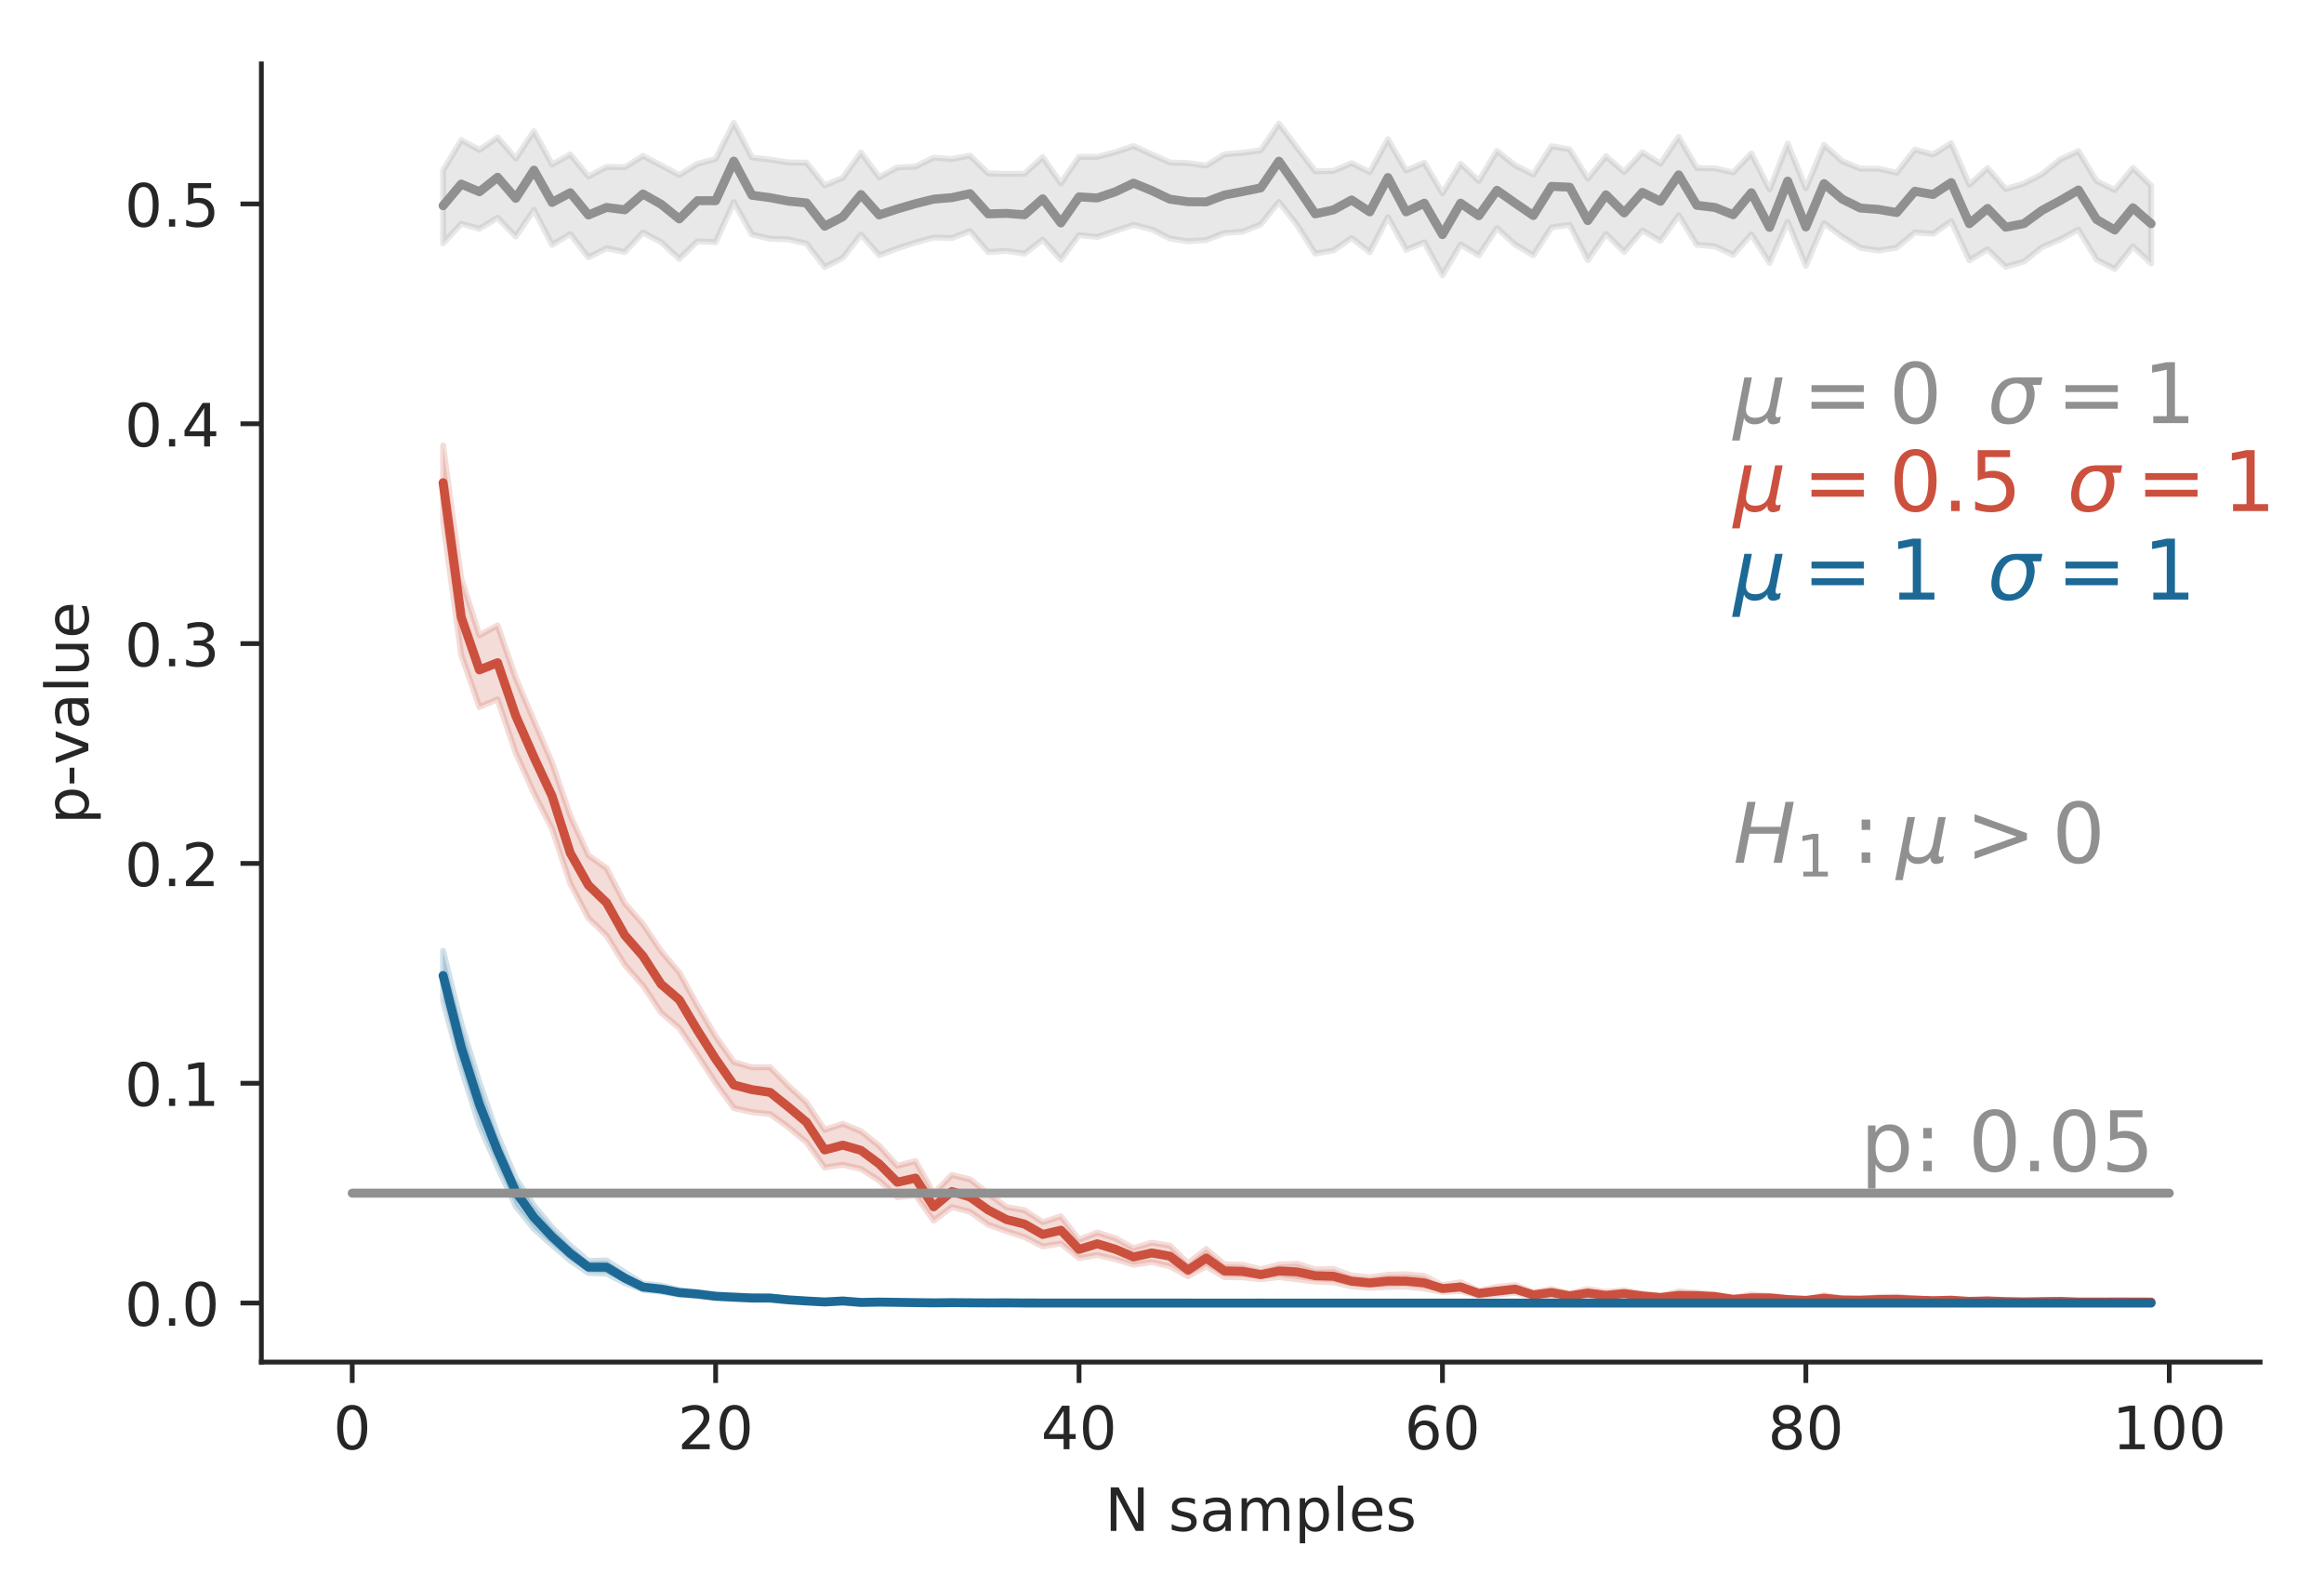 <?xml version="1.0" encoding="utf-8" standalone="no"?>
<!DOCTYPE svg PUBLIC "-//W3C//DTD SVG 1.1//EN"
  "http://www.w3.org/Graphics/SVG/1.1/DTD/svg11.dtd">
<!-- Created with matplotlib (https://matplotlib.org/) -->
<svg height="265.696pt" version="1.1" viewBox="0 0 389.281 265.696" width="389.281pt" xmlns="http://www.w3.org/2000/svg" xmlns:xlink="http://www.w3.org/1999/xlink">
 <defs>
  <style type="text/css">
*{stroke-linecap:butt;stroke-linejoin:round;}
  </style>
 </defs>
 <g id="figure_1">
  <g id="patch_1">
   <path d="M 0 265.696 
L 389.281 265.696 
L 389.281 0 
L 0 0 
z
" style="fill:none;"/>
  </g>
  <g id="axes_1">
   <g id="patch_2">
    <path d="M 43.781 228.14 
L 378.581 228.14 
L 378.581 10.7 
L 43.781 10.7 
z
" style="fill:none;"/>
   </g>
   <g id="matplotlib.axis_1">
    <g id="xtick_1">
     <g id="line2d_1">
      <defs>
       <path d="M 0 0 
L 0 3.5 
" id="m1ec243bec8" style="stroke:#262626;stroke-width:0.8;"/>
      </defs>
      <g>
       <use style="fill:#262626;stroke:#262626;stroke-width:0.8;" x="58.999" xlink:href="#m1ec243bec8" y="228.14"/>
      </g>
     </g>
     <g id="text_1">
      <!-- 0 -->
      <defs>
       <path d="M 31.781 66.406 
Q 24.172 66.406 20.328 58.906 
Q 16.5 51.422 16.5 36.375 
Q 16.5 21.391 20.328 13.891 
Q 24.172 6.391 31.781 6.391 
Q 39.453 6.391 43.281 13.891 
Q 47.125 21.391 47.125 36.375 
Q 47.125 51.422 43.281 58.906 
Q 39.453 66.406 31.781 66.406 
z
M 31.781 74.219 
Q 44.047 74.219 50.516 64.516 
Q 56.984 54.828 56.984 36.375 
Q 56.984 17.969 50.516 8.266 
Q 44.047 -1.422 31.781 -1.422 
Q 19.531 -1.422 13.062 8.266 
Q 6.594 17.969 6.594 36.375 
Q 6.594 54.828 13.062 64.516 
Q 19.531 74.219 31.781 74.219 
z
" id="DejaVuSans-48"/>
      </defs>
      <g style="fill:#262626;" transform="translate(55.818 242.738)scale(0.1 -0.1)">
       <use xlink:href="#DejaVuSans-48"/>
      </g>
     </g>
    </g>
    <g id="xtick_2">
     <g id="line2d_2">
      <g>
       <use style="fill:#262626;stroke:#262626;stroke-width:0.8;" x="119.872" xlink:href="#m1ec243bec8" y="228.14"/>
      </g>
     </g>
     <g id="text_2">
      <!-- 20 -->
      <defs>
       <path d="M 19.188 8.297 
L 53.609 8.297 
L 53.609 0 
L 7.328 0 
L 7.328 8.297 
Q 12.938 14.109 22.625 23.891 
Q 32.328 33.688 34.812 36.531 
Q 39.547 41.844 41.422 45.531 
Q 43.312 49.219 43.312 52.781 
Q 43.312 58.594 39.234 62.25 
Q 35.156 65.922 28.609 65.922 
Q 23.969 65.922 18.812 64.312 
Q 13.672 62.703 7.812 59.422 
L 7.812 69.391 
Q 13.766 71.781 18.938 73 
Q 24.125 74.219 28.422 74.219 
Q 39.75 74.219 46.484 68.547 
Q 53.219 62.891 53.219 53.422 
Q 53.219 48.922 51.531 44.891 
Q 49.859 40.875 45.406 35.406 
Q 44.188 33.984 37.641 27.219 
Q 31.109 20.453 19.188 8.297 
z
" id="DejaVuSans-50"/>
      </defs>
      <g style="fill:#262626;" transform="translate(113.51 242.738)scale(0.1 -0.1)">
       <use xlink:href="#DejaVuSans-50"/>
       <use x="63.623" xlink:href="#DejaVuSans-48"/>
      </g>
     </g>
    </g>
    <g id="xtick_3">
     <g id="line2d_3">
      <g>
       <use style="fill:#262626;stroke:#262626;stroke-width:0.8;" x="180.745" xlink:href="#m1ec243bec8" y="228.14"/>
      </g>
     </g>
     <g id="text_3">
      <!-- 40 -->
      <defs>
       <path d="M 37.797 64.312 
L 12.891 25.391 
L 37.797 25.391 
z
M 35.203 72.906 
L 47.609 72.906 
L 47.609 25.391 
L 58.016 25.391 
L 58.016 17.188 
L 47.609 17.188 
L 47.609 0 
L 37.797 0 
L 37.797 17.188 
L 4.891 17.188 
L 4.891 26.703 
z
" id="DejaVuSans-52"/>
      </defs>
      <g style="fill:#262626;" transform="translate(174.382 242.738)scale(0.1 -0.1)">
       <use xlink:href="#DejaVuSans-52"/>
       <use x="63.623" xlink:href="#DejaVuSans-48"/>
      </g>
     </g>
    </g>
    <g id="xtick_4">
     <g id="line2d_4">
      <g>
       <use style="fill:#262626;stroke:#262626;stroke-width:0.8;" x="241.618" xlink:href="#m1ec243bec8" y="228.14"/>
      </g>
     </g>
     <g id="text_4">
      <!-- 60 -->
      <defs>
       <path d="M 33.016 40.375 
Q 26.375 40.375 22.484 35.828 
Q 18.609 31.297 18.609 23.391 
Q 18.609 15.531 22.484 10.953 
Q 26.375 6.391 33.016 6.391 
Q 39.656 6.391 43.531 10.953 
Q 47.406 15.531 47.406 23.391 
Q 47.406 31.297 43.531 35.828 
Q 39.656 40.375 33.016 40.375 
z
M 52.594 71.297 
L 52.594 62.312 
Q 48.875 64.062 45.094 64.984 
Q 41.312 65.922 37.594 65.922 
Q 27.828 65.922 22.672 59.328 
Q 17.531 52.734 16.797 39.406 
Q 19.672 43.656 24.016 45.922 
Q 28.375 48.188 33.594 48.188 
Q 44.578 48.188 50.953 41.516 
Q 57.328 34.859 57.328 23.391 
Q 57.328 12.156 50.688 5.359 
Q 44.047 -1.422 33.016 -1.422 
Q 20.359 -1.422 13.672 8.266 
Q 6.984 17.969 6.984 36.375 
Q 6.984 53.656 15.188 63.938 
Q 23.391 74.219 37.203 74.219 
Q 40.922 74.219 44.703 73.484 
Q 48.484 72.75 52.594 71.297 
z
" id="DejaVuSans-54"/>
      </defs>
      <g style="fill:#262626;" transform="translate(235.255 242.738)scale(0.1 -0.1)">
       <use xlink:href="#DejaVuSans-54"/>
       <use x="63.623" xlink:href="#DejaVuSans-48"/>
      </g>
     </g>
    </g>
    <g id="xtick_5">
     <g id="line2d_5">
      <g>
       <use style="fill:#262626;stroke:#262626;stroke-width:0.8;" x="302.49" xlink:href="#m1ec243bec8" y="228.14"/>
      </g>
     </g>
     <g id="text_5">
      <!-- 80 -->
      <defs>
       <path d="M 31.781 34.625 
Q 24.75 34.625 20.719 30.859 
Q 16.703 27.094 16.703 20.516 
Q 16.703 13.922 20.719 10.156 
Q 24.75 6.391 31.781 6.391 
Q 38.812 6.391 42.859 10.172 
Q 46.922 13.969 46.922 20.516 
Q 46.922 27.094 42.891 30.859 
Q 38.875 34.625 31.781 34.625 
z
M 21.922 38.812 
Q 15.578 40.375 12.031 44.719 
Q 8.5 49.078 8.5 55.328 
Q 8.5 64.062 14.719 69.141 
Q 20.953 74.219 31.781 74.219 
Q 42.672 74.219 48.875 69.141 
Q 55.078 64.062 55.078 55.328 
Q 55.078 49.078 51.531 44.719 
Q 48 40.375 41.703 38.812 
Q 48.828 37.156 52.797 32.312 
Q 56.781 27.484 56.781 20.516 
Q 56.781 9.906 50.312 4.234 
Q 43.844 -1.422 31.781 -1.422 
Q 19.734 -1.422 13.25 4.234 
Q 6.781 9.906 6.781 20.516 
Q 6.781 27.484 10.781 32.312 
Q 14.797 37.156 21.922 38.812 
z
M 18.312 54.391 
Q 18.312 48.734 21.844 45.562 
Q 25.391 42.391 31.781 42.391 
Q 38.141 42.391 41.719 45.562 
Q 45.312 48.734 45.312 54.391 
Q 45.312 60.062 41.719 63.234 
Q 38.141 66.406 31.781 66.406 
Q 25.391 66.406 21.844 63.234 
Q 18.312 60.062 18.312 54.391 
z
" id="DejaVuSans-56"/>
      </defs>
      <g style="fill:#262626;" transform="translate(296.128 242.738)scale(0.1 -0.1)">
       <use xlink:href="#DejaVuSans-56"/>
       <use x="63.623" xlink:href="#DejaVuSans-48"/>
      </g>
     </g>
    </g>
    <g id="xtick_6">
     <g id="line2d_6">
      <g>
       <use style="fill:#262626;stroke:#262626;stroke-width:0.8;" x="363.363" xlink:href="#m1ec243bec8" y="228.14"/>
      </g>
     </g>
     <g id="text_6">
      <!-- 100 -->
      <defs>
       <path d="M 12.406 8.297 
L 28.516 8.297 
L 28.516 63.922 
L 10.984 60.406 
L 10.984 69.391 
L 28.422 72.906 
L 38.281 72.906 
L 38.281 8.297 
L 54.391 8.297 
L 54.391 0 
L 12.406 0 
z
" id="DejaVuSans-49"/>
      </defs>
      <g style="fill:#262626;" transform="translate(353.819 242.738)scale(0.1 -0.1)">
       <use xlink:href="#DejaVuSans-49"/>
       <use x="63.623" xlink:href="#DejaVuSans-48"/>
       <use x="127.246" xlink:href="#DejaVuSans-48"/>
      </g>
     </g>
    </g>
    <g id="text_7">
     <!-- N samples -->
     <defs>
      <path d="M 9.812 72.906 
L 23.094 72.906 
L 55.422 11.922 
L 55.422 72.906 
L 64.984 72.906 
L 64.984 0 
L 51.703 0 
L 19.391 60.984 
L 19.391 0 
L 9.812 0 
z
" id="DejaVuSans-78"/>
      <path id="DejaVuSans-32"/>
      <path d="M 44.281 53.078 
L 44.281 44.578 
Q 40.484 46.531 36.375 47.5 
Q 32.281 48.484 27.875 48.484 
Q 21.188 48.484 17.844 46.438 
Q 14.5 44.391 14.5 40.281 
Q 14.5 37.156 16.891 35.375 
Q 19.281 33.594 26.516 31.984 
L 29.594 31.297 
Q 39.156 29.25 43.188 25.516 
Q 47.219 21.781 47.219 15.094 
Q 47.219 7.469 41.188 3.016 
Q 35.156 -1.422 24.609 -1.422 
Q 20.219 -1.422 15.453 -0.562 
Q 10.688 0.297 5.422 2 
L 5.422 11.281 
Q 10.406 8.688 15.234 7.391 
Q 20.062 6.109 24.812 6.109 
Q 31.156 6.109 34.562 8.281 
Q 37.984 10.453 37.984 14.406 
Q 37.984 18.062 35.516 20.016 
Q 33.062 21.969 24.703 23.781 
L 21.578 24.516 
Q 13.234 26.266 9.516 29.906 
Q 5.812 33.547 5.812 39.891 
Q 5.812 47.609 11.281 51.797 
Q 16.75 56 26.812 56 
Q 31.781 56 36.172 55.266 
Q 40.578 54.547 44.281 53.078 
z
" id="DejaVuSans-115"/>
      <path d="M 34.281 27.484 
Q 23.391 27.484 19.188 25 
Q 14.984 22.516 14.984 16.5 
Q 14.984 11.719 18.141 8.906 
Q 21.297 6.109 26.703 6.109 
Q 34.188 6.109 38.703 11.406 
Q 43.219 16.703 43.219 25.484 
L 43.219 27.484 
z
M 52.203 31.203 
L 52.203 0 
L 43.219 0 
L 43.219 8.297 
Q 40.141 3.328 35.547 0.953 
Q 30.953 -1.422 24.312 -1.422 
Q 15.922 -1.422 10.953 3.297 
Q 6 8.016 6 15.922 
Q 6 25.141 12.172 29.828 
Q 18.359 34.516 30.609 34.516 
L 43.219 34.516 
L 43.219 35.406 
Q 43.219 41.609 39.141 45 
Q 35.062 48.391 27.688 48.391 
Q 23 48.391 18.547 47.266 
Q 14.109 46.141 10.016 43.891 
L 10.016 52.203 
Q 14.938 54.109 19.578 55.047 
Q 24.219 56 28.609 56 
Q 40.484 56 46.344 49.844 
Q 52.203 43.703 52.203 31.203 
z
" id="DejaVuSans-97"/>
      <path d="M 52 44.188 
Q 55.375 50.25 60.062 53.125 
Q 64.75 56 71.094 56 
Q 79.641 56 84.281 50.016 
Q 88.922 44.047 88.922 33.016 
L 88.922 0 
L 79.891 0 
L 79.891 32.719 
Q 79.891 40.578 77.094 44.375 
Q 74.312 48.188 68.609 48.188 
Q 61.625 48.188 57.562 43.547 
Q 53.516 38.922 53.516 30.906 
L 53.516 0 
L 44.484 0 
L 44.484 32.719 
Q 44.484 40.625 41.703 44.406 
Q 38.922 48.188 33.109 48.188 
Q 26.219 48.188 22.156 43.531 
Q 18.109 38.875 18.109 30.906 
L 18.109 0 
L 9.078 0 
L 9.078 54.688 
L 18.109 54.688 
L 18.109 46.188 
Q 21.188 51.219 25.484 53.609 
Q 29.781 56 35.688 56 
Q 41.656 56 45.828 52.969 
Q 50 49.953 52 44.188 
z
" id="DejaVuSans-109"/>
      <path d="M 18.109 8.203 
L 18.109 -20.797 
L 9.078 -20.797 
L 9.078 54.688 
L 18.109 54.688 
L 18.109 46.391 
Q 20.953 51.266 25.266 53.625 
Q 29.594 56 35.594 56 
Q 45.562 56 51.781 48.094 
Q 58.016 40.188 58.016 27.297 
Q 58.016 14.406 51.781 6.484 
Q 45.562 -1.422 35.594 -1.422 
Q 29.594 -1.422 25.266 0.953 
Q 20.953 3.328 18.109 8.203 
z
M 48.688 27.297 
Q 48.688 37.203 44.609 42.844 
Q 40.531 48.484 33.406 48.484 
Q 26.266 48.484 22.188 42.844 
Q 18.109 37.203 18.109 27.297 
Q 18.109 17.391 22.188 11.75 
Q 26.266 6.109 33.406 6.109 
Q 40.531 6.109 44.609 11.75 
Q 48.688 17.391 48.688 27.297 
z
" id="DejaVuSans-112"/>
      <path d="M 9.422 75.984 
L 18.406 75.984 
L 18.406 0 
L 9.422 0 
z
" id="DejaVuSans-108"/>
      <path d="M 56.203 29.594 
L 56.203 25.203 
L 14.891 25.203 
Q 15.484 15.922 20.484 11.062 
Q 25.484 6.203 34.422 6.203 
Q 39.594 6.203 44.453 7.469 
Q 49.312 8.734 54.109 11.281 
L 54.109 2.781 
Q 49.266 0.734 44.188 -0.344 
Q 39.109 -1.422 33.891 -1.422 
Q 20.797 -1.422 13.156 6.188 
Q 5.516 13.812 5.516 26.812 
Q 5.516 40.234 12.766 48.109 
Q 20.016 56 32.328 56 
Q 43.359 56 49.781 48.891 
Q 56.203 41.797 56.203 29.594 
z
M 47.219 32.234 
Q 47.125 39.594 43.094 43.984 
Q 39.062 48.391 32.422 48.391 
Q 24.906 48.391 20.391 44.141 
Q 15.875 39.891 15.188 32.172 
z
" id="DejaVuSans-101"/>
     </defs>
     <g style="fill:#262626;" transform="translate(185.068 256.417)scale(0.1 -0.1)">
      <use xlink:href="#DejaVuSans-78"/>
      <use x="74.805" xlink:href="#DejaVuSans-32"/>
      <use x="106.592" xlink:href="#DejaVuSans-115"/>
      <use x="158.691" xlink:href="#DejaVuSans-97"/>
      <use x="219.971" xlink:href="#DejaVuSans-109"/>
      <use x="317.383" xlink:href="#DejaVuSans-112"/>
      <use x="380.859" xlink:href="#DejaVuSans-108"/>
      <use x="408.643" xlink:href="#DejaVuSans-101"/>
      <use x="470.166" xlink:href="#DejaVuSans-115"/>
     </g>
    </g>
   </g>
   <g id="matplotlib.axis_2">
    <g id="ytick_1">
     <g id="line2d_7">
      <defs>
       <path d="M 0 0 
L -3.5 0 
" id="m5368b2e45a" style="stroke:#262626;stroke-width:0.8;"/>
      </defs>
      <g>
       <use style="fill:#262626;stroke:#262626;stroke-width:0.8;" x="43.781" xlink:href="#m5368b2e45a" y="218.256"/>
      </g>
     </g>
     <g id="text_8">
      <!-- 0.0 -->
      <defs>
       <path d="M 10.688 12.406 
L 21 12.406 
L 21 0 
L 10.688 0 
z
" id="DejaVuSans-46"/>
      </defs>
      <g style="fill:#262626;" transform="translate(20.878 222.056)scale(0.1 -0.1)">
       <use xlink:href="#DejaVuSans-48"/>
       <use x="63.623" xlink:href="#DejaVuSans-46"/>
       <use x="95.41" xlink:href="#DejaVuSans-48"/>
      </g>
     </g>
    </g>
    <g id="ytick_2">
     <g id="line2d_8">
      <g>
       <use style="fill:#262626;stroke:#262626;stroke-width:0.8;" x="43.781" xlink:href="#m5368b2e45a" y="181.437"/>
      </g>
     </g>
     <g id="text_9">
      <!-- 0.1 -->
      <g style="fill:#262626;" transform="translate(20.878 185.237)scale(0.1 -0.1)">
       <use xlink:href="#DejaVuSans-48"/>
       <use x="63.623" xlink:href="#DejaVuSans-46"/>
       <use x="95.41" xlink:href="#DejaVuSans-49"/>
      </g>
     </g>
    </g>
    <g id="ytick_3">
     <g id="line2d_9">
      <g>
       <use style="fill:#262626;stroke:#262626;stroke-width:0.8;" x="43.781" xlink:href="#m5368b2e45a" y="144.618"/>
      </g>
     </g>
     <g id="text_10">
      <!-- 0.2 -->
      <g style="fill:#262626;" transform="translate(20.878 148.418)scale(0.1 -0.1)">
       <use xlink:href="#DejaVuSans-48"/>
       <use x="63.623" xlink:href="#DejaVuSans-46"/>
       <use x="95.41" xlink:href="#DejaVuSans-50"/>
      </g>
     </g>
    </g>
    <g id="ytick_4">
     <g id="line2d_10">
      <g>
       <use style="fill:#262626;stroke:#262626;stroke-width:0.8;" x="43.781" xlink:href="#m5368b2e45a" y="107.8"/>
      </g>
     </g>
     <g id="text_11">
      <!-- 0.3 -->
      <defs>
       <path d="M 40.578 39.312 
Q 47.656 37.797 51.625 33 
Q 55.609 28.219 55.609 21.188 
Q 55.609 10.406 48.188 4.484 
Q 40.766 -1.422 27.094 -1.422 
Q 22.516 -1.422 17.656 -0.516 
Q 12.797 0.391 7.625 2.203 
L 7.625 11.719 
Q 11.719 9.328 16.594 8.109 
Q 21.484 6.891 26.812 6.891 
Q 36.078 6.891 40.938 10.547 
Q 45.797 14.203 45.797 21.188 
Q 45.797 27.641 41.281 31.266 
Q 36.766 34.906 28.719 34.906 
L 20.219 34.906 
L 20.219 43.016 
L 29.109 43.016 
Q 36.375 43.016 40.234 45.922 
Q 44.094 48.828 44.094 54.297 
Q 44.094 59.906 40.109 62.906 
Q 36.141 65.922 28.719 65.922 
Q 24.656 65.922 20.016 65.031 
Q 15.375 64.156 9.812 62.312 
L 9.812 71.094 
Q 15.438 72.656 20.344 73.438 
Q 25.25 74.219 29.594 74.219 
Q 40.828 74.219 47.359 69.109 
Q 53.906 64.016 53.906 55.328 
Q 53.906 49.266 50.438 45.094 
Q 46.969 40.922 40.578 39.312 
z
" id="DejaVuSans-51"/>
      </defs>
      <g style="fill:#262626;" transform="translate(20.878 111.599)scale(0.1 -0.1)">
       <use xlink:href="#DejaVuSans-48"/>
       <use x="63.623" xlink:href="#DejaVuSans-46"/>
       <use x="95.41" xlink:href="#DejaVuSans-51"/>
      </g>
     </g>
    </g>
    <g id="ytick_5">
     <g id="line2d_11">
      <g>
       <use style="fill:#262626;stroke:#262626;stroke-width:0.8;" x="43.781" xlink:href="#m5368b2e45a" y="70.981"/>
      </g>
     </g>
     <g id="text_12">
      <!-- 0.4 -->
      <g style="fill:#262626;" transform="translate(20.878 74.78)scale(0.1 -0.1)">
       <use xlink:href="#DejaVuSans-48"/>
       <use x="63.623" xlink:href="#DejaVuSans-46"/>
       <use x="95.41" xlink:href="#DejaVuSans-52"/>
      </g>
     </g>
    </g>
    <g id="ytick_6">
     <g id="line2d_12">
      <g>
       <use style="fill:#262626;stroke:#262626;stroke-width:0.8;" x="43.781" xlink:href="#m5368b2e45a" y="34.162"/>
      </g>
     </g>
     <g id="text_13">
      <!-- 0.5 -->
      <defs>
       <path d="M 10.797 72.906 
L 49.516 72.906 
L 49.516 64.594 
L 19.828 64.594 
L 19.828 46.734 
Q 21.969 47.469 24.109 47.828 
Q 26.266 48.188 28.422 48.188 
Q 40.625 48.188 47.75 41.5 
Q 54.891 34.812 54.891 23.391 
Q 54.891 11.625 47.562 5.094 
Q 40.234 -1.422 26.906 -1.422 
Q 22.312 -1.422 17.547 -0.641 
Q 12.797 0.141 7.719 1.703 
L 7.719 11.625 
Q 12.109 9.234 16.797 8.062 
Q 21.484 6.891 26.703 6.891 
Q 35.156 6.891 40.078 11.328 
Q 45.016 15.766 45.016 23.391 
Q 45.016 31 40.078 35.438 
Q 35.156 39.891 26.703 39.891 
Q 22.75 39.891 18.812 39.016 
Q 14.891 38.141 10.797 36.281 
z
" id="DejaVuSans-53"/>
      </defs>
      <g style="fill:#262626;" transform="translate(20.878 37.961)scale(0.1 -0.1)">
       <use xlink:href="#DejaVuSans-48"/>
       <use x="63.623" xlink:href="#DejaVuSans-46"/>
       <use x="95.41" xlink:href="#DejaVuSans-53"/>
      </g>
     </g>
    </g>
    <g id="text_14">
     <!-- p-value -->
     <defs>
      <path d="M 4.891 31.391 
L 31.203 31.391 
L 31.203 23.391 
L 4.891 23.391 
z
" id="DejaVuSans-45"/>
      <path d="M 2.984 54.688 
L 12.5 54.688 
L 29.594 8.797 
L 46.688 54.688 
L 56.203 54.688 
L 35.688 0 
L 23.484 0 
z
" id="DejaVuSans-118"/>
      <path d="M 8.5 21.578 
L 8.5 54.688 
L 17.484 54.688 
L 17.484 21.922 
Q 17.484 14.156 20.5 10.266 
Q 23.531 6.391 29.594 6.391 
Q 36.859 6.391 41.078 11.031 
Q 45.312 15.672 45.312 23.688 
L 45.312 54.688 
L 54.297 54.688 
L 54.297 0 
L 45.312 0 
L 45.312 8.406 
Q 42.047 3.422 37.719 1 
Q 33.406 -1.422 27.688 -1.422 
Q 18.266 -1.422 13.375 4.438 
Q 8.5 10.297 8.5 21.578 
z
M 31.109 56 
z
" id="DejaVuSans-117"/>
     </defs>
     <g style="fill:#262626;" transform="translate(14.798 138.054)rotate(-90)scale(0.1 -0.1)">
      <use xlink:href="#DejaVuSans-112"/>
      <use x="63.477" xlink:href="#DejaVuSans-45"/>
      <use x="99.529" xlink:href="#DejaVuSans-118"/>
      <use x="158.709" xlink:href="#DejaVuSans-97"/>
      <use x="219.988" xlink:href="#DejaVuSans-108"/>
      <use x="247.771" xlink:href="#DejaVuSans-117"/>
      <use x="311.15" xlink:href="#DejaVuSans-101"/>
     </g>
    </g>
   </g>
   <g id="PolyCollection_1">
    <defs>
     <path d="M 74.218 -237.131 
L 74.218 -224.939 
L 77.261 -228.224 
L 80.305 -227.376 
L 83.349 -229.229 
L 86.392 -226.081 
L 89.436 -230.551 
L 92.479 -224.698 
L 95.523 -226.493 
L 98.567 -222.581 
L 101.61 -224.12 
L 104.654 -223.478 
L 107.698 -226.757 
L 110.741 -225.14 
L 113.785 -222.34 
L 116.829 -225.278 
L 119.872 -225.119 
L 122.916 -231.851 
L 125.959 -226.407 
L 129.003 -225.709 
L 132.047 -225.614 
L 135.09 -224.894 
L 138.134 -220.966 
L 141.178 -222.503 
L 144.221 -226.432 
L 147.265 -222.939 
L 150.309 -224.087 
L 153.352 -225.076 
L 156.396 -225.911 
L 159.439 -225.829 
L 162.483 -227.008 
L 165.527 -223.462 
L 168.57 -223.686 
L 171.614 -223.22 
L 174.658 -225.572 
L 177.701 -222.189 
L 180.745 -226.319 
L 183.789 -226.002 
L 186.832 -227.018 
L 189.876 -228.047 
L 192.919 -227.275 
L 195.963 -225.753 
L 199.007 -225.287 
L 202.05 -225.499 
L 205.094 -226.666 
L 208.138 -226.888 
L 211.181 -228.109 
L 214.225 -231.874 
L 217.269 -228.012 
L 220.312 -223.225 
L 223.356 -223.75 
L 226.399 -225.847 
L 229.443 -223.456 
L 232.487 -229.326 
L 235.53 -223.864 
L 238.574 -225.116 
L 241.618 -219.577 
L 244.661 -224.748 
L 247.705 -222.931 
L 250.749 -227.49 
L 253.792 -224.733 
L 256.836 -222.922 
L 259.879 -227.6 
L 262.923 -228.035 
L 265.967 -222.135 
L 269.01 -226.506 
L 272.054 -223.524 
L 275.098 -227.105 
L 278.141 -225.346 
L 281.185 -229.638 
L 284.229 -224.692 
L 287.272 -224.437 
L 290.316 -223.005 
L 293.359 -226.445 
L 296.403 -221.66 
L 299.447 -228.576 
L 302.49 -221.182 
L 305.534 -228.334 
L 308.578 -226.067 
L 311.621 -224.189 
L 314.665 -223.734 
L 317.709 -224.225 
L 320.752 -226.768 
L 323.796 -226.541 
L 326.839 -228.656 
L 329.883 -222.088 
L 332.927 -223.945 
L 335.97 -221.008 
L 339.014 -221.873 
L 342.058 -224.304 
L 345.101 -225.594 
L 348.145 -227.244 
L 351.189 -222.214 
L 354.232 -220.638 
L 357.276 -224.43 
L 360.319 -221.578 
L 360.319 -234.611 
L 360.319 -234.611 
L 357.276 -237.569 
L 354.232 -233.861 
L 351.189 -235.386 
L 348.145 -240.392 
L 345.101 -238.993 
L 342.058 -236.514 
L 339.014 -234.963 
L 335.97 -234.025 
L 332.927 -237.547 
L 329.883 -234.764 
L 326.839 -241.708 
L 323.796 -239.824 
L 320.752 -240.65 
L 317.709 -236.768 
L 314.665 -237.437 
L 311.621 -237.444 
L 308.578 -238.699 
L 305.534 -241.426 
L 302.49 -234.166 
L 299.447 -241.639 
L 296.403 -233.966 
L 293.359 -239.996 
L 290.316 -236.822 
L 287.272 -237.491 
L 284.229 -237.564 
L 281.185 -242.774 
L 278.141 -238.281 
L 275.098 -240.196 
L 272.054 -236.885 
L 269.01 -239.53 
L 265.967 -235.777 
L 262.923 -240.687 
L 259.879 -241.2 
L 256.836 -236.463 
L 253.792 -237.996 
L 250.749 -240.415 
L 247.705 -235.399 
L 244.661 -238.277 
L 241.618 -233.341 
L 238.574 -238.445 
L 235.53 -237.126 
L 232.487 -242.364 
L 229.443 -236.858 
L 226.399 -238.363 
L 223.356 -237.072 
L 220.312 -237.001 
L 217.269 -240.967 
L 214.225 -244.982 
L 211.181 -240.517 
L 208.138 -240.094 
L 205.094 -239.849 
L 202.05 -237.962 
L 199.007 -238.381 
L 195.963 -238.481 
L 192.919 -239.845 
L 189.876 -241.238 
L 186.832 -240.221 
L 183.789 -239.419 
L 180.745 -239.425 
L 177.701 -234.992 
L 174.658 -239.371 
L 171.614 -236.598 
L 168.57 -236.565 
L 165.527 -236.654 
L 162.483 -239.632 
L 159.439 -239.056 
L 156.396 -239.299 
L 153.352 -237.799 
L 150.309 -237.651 
L 147.265 -236.006 
L 144.221 -240.15 
L 141.178 -235.926 
L 138.134 -234.635 
L 135.09 -238.449 
L 132.047 -238.48 
L 129.003 -238.963 
L 125.959 -239.323 
L 122.916 -245.113 
L 119.872 -239.069 
L 116.829 -238.261 
L 113.785 -236.377 
L 110.741 -238.005 
L 107.698 -239.584 
L 104.654 -237.675 
L 101.61 -237.734 
L 98.567 -236.132 
L 95.523 -239.832 
L 92.479 -238.128 
L 89.436 -243.741 
L 86.392 -239.149 
L 83.349 -242.676 
L 80.305 -240.583 
L 77.261 -242.233 
L 74.218 -237.131 
z
" id="m40c383f07e" style="stroke:#909090;stroke-opacity:0.2;"/>
    </defs>
    <g clip-path="url(#pb2dfab08eb)">
     <use style="fill:#909090;fill-opacity:0.2;stroke:#909090;stroke-opacity:0.2;" x="0" xlink:href="#m40c383f07e" y="265.696"/>
    </g>
   </g>
   <g id="PolyCollection_2">
    <defs>
     <path d="M 74.218 -191.076 
L 74.218 -178.272 
L 77.261 -156.01 
L 80.305 -147.283 
L 83.349 -148.559 
L 86.392 -139.591 
L 89.436 -132.828 
L 92.479 -126.859 
L 95.523 -117.706 
L 98.567 -111.91 
L 101.61 -108.988 
L 104.654 -104.071 
L 107.698 -100.635 
L 110.741 -96.071 
L 113.785 -93.497 
L 116.829 -89.01 
L 119.872 -84.304 
L 122.916 -80.1 
L 125.959 -79.408 
L 129.003 -79.091 
L 132.047 -76.905 
L 135.09 -74.364 
L 138.134 -70.142 
L 141.178 -70.61 
L 144.221 -69.896 
L 147.265 -67.973 
L 150.309 -65.18 
L 153.352 -65.534 
L 156.396 -61.25 
L 159.439 -63.52 
L 162.483 -62.729 
L 165.527 -60.574 
L 168.57 -59.486 
L 171.614 -58.49 
L 174.658 -56.932 
L 177.701 -57.418 
L 180.745 -54.978 
L 183.789 -55.487 
L 186.832 -54.793 
L 189.876 -53.854 
L 192.919 -54.313 
L 195.963 -53.6 
L 199.007 -51.916 
L 202.05 -53.602 
L 205.094 -51.787 
L 208.138 -51.758 
L 211.181 -51.429 
L 214.225 -51.793 
L 217.269 -51.413 
L 220.312 -51.049 
L 223.356 -50.926 
L 226.399 -50.24 
L 229.443 -50.016 
L 232.487 -50.149 
L 235.53 -50.199 
L 238.574 -49.872 
L 241.618 -49.309 
L 244.661 -49.464 
L 247.705 -48.67 
L 250.749 -48.871 
L 253.792 -49.166 
L 256.836 -48.461 
L 259.879 -48.721 
L 262.923 -48.327 
L 265.967 -48.581 
L 269.01 -48.323 
L 272.054 -48.536 
L 275.098 -48.28 
L 278.141 -48.131 
L 281.185 -48.247 
L 284.229 -48.316 
L 287.272 -48.219 
L 290.316 -47.915 
L 293.359 -47.944 
L 296.403 -48.011 
L 299.447 -47.863 
L 302.49 -47.797 
L 305.534 -47.902 
L 308.578 -47.735 
L 311.621 -47.806 
L 314.665 -47.767 
L 317.709 -47.78 
L 320.752 -47.725 
L 323.796 -47.695 
L 326.839 -47.697 
L 329.883 -47.629 
L 332.927 -47.632 
L 335.97 -47.626 
L 339.014 -47.594 
L 342.058 -47.603 
L 345.101 -47.581 
L 348.145 -47.578 
L 351.189 -47.556 
L 354.232 -47.559 
L 357.276 -47.533 
L 360.319 -47.525 
L 360.319 -47.745 
L 360.319 -47.745 
L 357.276 -47.722 
L 354.232 -47.704 
L 351.189 -47.676 
L 348.145 -47.663 
L 345.101 -47.937 
L 342.058 -47.785 
L 339.014 -47.673 
L 335.97 -47.772 
L 332.927 -48.044 
L 329.883 -47.847 
L 326.839 -48.209 
L 323.796 -48.044 
L 320.752 -48.242 
L 317.709 -48.516 
L 314.665 -48.449 
L 311.621 -48.08 
L 308.578 -48.256 
L 305.534 -48.756 
L 302.49 -48.01 
L 299.447 -48.235 
L 296.403 -48.638 
L 293.359 -48.895 
L 290.316 -48.276 
L 287.272 -48.868 
L 284.229 -49.167 
L 281.185 -49.379 
L 278.141 -48.64 
L 275.098 -49.025 
L 272.054 -49.596 
L 269.01 -49.302 
L 265.967 -49.796 
L 262.923 -49.042 
L 259.879 -49.795 
L 256.836 -49.249 
L 253.792 -50.451 
L 250.749 -50.148 
L 247.705 -49.496 
L 244.661 -50.935 
L 241.618 -50.437 
L 238.574 -51.975 
L 235.53 -52.266 
L 232.487 -52.179 
L 229.443 -51.752 
L 226.399 -52.049 
L 223.356 -53.14 
L 220.312 -53.067 
L 217.269 -54.025 
L 214.225 -53.891 
L 211.181 -53.087 
L 208.138 -53.848 
L 205.094 -53.941 
L 202.05 -56.483 
L 199.007 -54.114 
L 195.963 -57.052 
L 192.919 -57.561 
L 189.876 -56.628 
L 186.832 -58.295 
L 183.789 -59.253 
L 180.745 -58.045 
L 177.701 -61.96 
L 174.658 -61 
L 171.614 -62.994 
L 168.57 -63.524 
L 165.527 -65.791 
L 162.483 -68.158 
L 159.439 -68.898 
L 156.396 -65.809 
L 153.352 -71.222 
L 150.309 -70.43 
L 147.265 -73.786 
L 144.221 -76.218 
L 141.178 -77.464 
L 138.134 -76.474 
L 135.09 -81.041 
L 132.047 -83.832 
L 129.003 -86.929 
L 125.959 -86.922 
L 122.916 -87.819 
L 119.872 -92.122 
L 116.829 -97.287 
L 113.785 -102.8 
L 110.741 -106.384 
L 107.698 -110.928 
L 104.654 -114.388 
L 101.61 -120.272 
L 98.567 -122.423 
L 95.523 -129.073 
L 92.479 -137.919 
L 89.436 -144.99 
L 86.392 -152.13 
L 83.349 -160.943 
L 80.305 -159.285 
L 77.261 -168.792 
L 74.218 -191.076 
z
" id="mcf079e8ee5" style="stroke:#cc503e;stroke-opacity:0.2;"/>
    </defs>
    <g clip-path="url(#pb2dfab08eb)">
     <use style="fill:#cc503e;fill-opacity:0.2;stroke:#cc503e;stroke-opacity:0.2;" x="0" xlink:href="#mcf079e8ee5" y="265.696"/>
    </g>
   </g>
   <g id="PolyCollection_3">
    <defs>
     <path d="M 74.218 -106.433 
L 74.218 -98.062 
L 77.261 -86.774 
L 80.305 -77.152 
L 83.349 -70.243 
L 86.392 -63.652 
L 89.436 -59.882 
L 92.479 -57.141 
L 95.523 -54.557 
L 98.567 -52.488 
L 101.61 -52.376 
L 104.654 -50.793 
L 107.698 -49.643 
L 110.741 -49.336 
L 113.785 -48.833 
L 116.829 -48.652 
L 119.872 -48.364 
L 122.916 -48.18 
L 125.959 -48.066 
L 129.003 -48.042 
L 132.047 -47.85 
L 135.09 -47.659 
L 138.134 -47.583 
L 141.178 -47.669 
L 144.221 -47.526 
L 147.265 -47.552 
L 150.309 -47.514 
L 153.352 -47.493 
L 156.396 -47.465 
L 159.439 -47.484 
L 162.483 -47.468 
L 165.527 -47.459 
L 168.57 -47.456 
L 171.614 -47.448 
L 174.658 -47.448 
L 177.701 -47.446 
L 180.745 -47.444 
L 183.789 -47.443 
L 186.832 -47.444 
L 189.876 -47.442 
L 192.919 -47.441 
L 195.963 -47.441 
L 199.007 -47.441 
L 202.05 -47.44 
L 205.094 -47.44 
L 208.138 -47.441 
L 211.181 -47.441 
L 214.225 -47.44 
L 217.269 -47.44 
L 220.312 -47.44 
L 223.356 -47.44 
L 226.399 -47.44 
L 229.443 -47.44 
L 232.487 -47.44 
L 235.53 -47.44 
L 238.574 -47.44 
L 241.618 -47.44 
L 244.661 -47.44 
L 247.705 -47.44 
L 250.749 -47.44 
L 253.792 -47.44 
L 256.836 -47.44 
L 259.879 -47.44 
L 262.923 -47.44 
L 265.967 -47.44 
L 269.01 -47.44 
L 272.054 -47.44 
L 275.098 -47.44 
L 278.141 -47.44 
L 281.185 -47.44 
L 284.229 -47.44 
L 287.272 -47.44 
L 290.316 -47.44 
L 293.359 -47.44 
L 296.403 -47.44 
L 299.447 -47.44 
L 302.49 -47.44 
L 305.534 -47.44 
L 308.578 -47.44 
L 311.621 -47.44 
L 314.665 -47.44 
L 317.709 -47.44 
L 320.752 -47.44 
L 323.796 -47.44 
L 326.839 -47.44 
L 329.883 -47.44 
L 332.927 -47.44 
L 335.97 -47.44 
L 339.014 -47.44 
L 342.058 -47.44 
L 345.101 -47.44 
L 348.145 -47.44 
L 351.189 -47.44 
L 354.232 -47.44 
L 357.276 -47.44 
L 360.319 -47.44 
L 360.319 -47.44 
L 360.319 -47.44 
L 357.276 -47.44 
L 354.232 -47.44 
L 351.189 -47.44 
L 348.145 -47.44 
L 345.101 -47.44 
L 342.058 -47.44 
L 339.014 -47.44 
L 335.97 -47.44 
L 332.927 -47.44 
L 329.883 -47.44 
L 326.839 -47.44 
L 323.796 -47.44 
L 320.752 -47.44 
L 317.709 -47.44 
L 314.665 -47.44 
L 311.621 -47.44 
L 308.578 -47.44 
L 305.534 -47.44 
L 302.49 -47.44 
L 299.447 -47.44 
L 296.403 -47.44 
L 293.359 -47.44 
L 290.316 -47.44 
L 287.272 -47.44 
L 284.229 -47.44 
L 281.185 -47.44 
L 278.141 -47.44 
L 275.098 -47.44 
L 272.054 -47.44 
L 269.01 -47.44 
L 265.967 -47.44 
L 262.923 -47.44 
L 259.879 -47.44 
L 256.836 -47.44 
L 253.792 -47.44 
L 250.749 -47.44 
L 247.705 -47.44 
L 244.661 -47.44 
L 241.618 -47.44 
L 238.574 -47.44 
L 235.53 -47.44 
L 232.487 -47.44 
L 229.443 -47.44 
L 226.399 -47.441 
L 223.356 -47.441 
L 220.312 -47.44 
L 217.269 -47.441 
L 214.225 -47.441 
L 211.181 -47.443 
L 208.138 -47.442 
L 205.094 -47.441 
L 202.05 -47.442 
L 199.007 -47.445 
L 195.963 -47.444 
L 192.919 -47.444 
L 189.876 -47.445 
L 186.832 -47.449 
L 183.789 -47.449 
L 180.745 -47.45 
L 177.701 -47.453 
L 174.658 -47.455 
L 171.614 -47.462 
L 168.57 -47.514 
L 165.527 -47.478 
L 162.483 -47.514 
L 159.439 -47.539 
L 156.396 -47.49 
L 153.352 -47.539 
L 150.309 -47.619 
L 147.265 -47.678 
L 144.221 -47.574 
L 141.178 -47.934 
L 138.134 -47.672 
L 135.09 -47.972 
L 132.047 -48.144 
L 129.003 -48.583 
L 125.959 -48.569 
L 122.916 -48.71 
L 119.872 -48.857 
L 116.829 -49.274 
L 113.785 -49.635 
L 110.741 -50.373 
L 107.698 -50.715 
L 104.654 -52.586 
L 101.61 -54.575 
L 98.567 -54.48 
L 95.523 -57.073 
L 92.479 -60.11 
L 89.436 -63.772 
L 86.392 -68.334 
L 83.349 -75.574 
L 80.305 -84.394 
L 77.261 -94.263 
L 74.218 -106.433 
z
" id="m554023218f" style="stroke:#1d6996;stroke-opacity:0.2;"/>
    </defs>
    <g clip-path="url(#pb2dfab08eb)">
     <use style="fill:#1d6996;fill-opacity:0.2;stroke:#1d6996;stroke-opacity:0.2;" x="0" xlink:href="#m554023218f" y="265.696"/>
    </g>
   </g>
   <g id="line2d_13">
    <path clip-path="url(#pb2dfab08eb)" d="M 74.218 34.451 
L 77.261 30.835 
L 80.305 32.118 
L 83.349 29.695 
L 86.392 33.219 
L 89.436 28.5 
L 92.479 33.902 
L 95.523 32.282 
L 98.567 36.008 
L 101.61 34.744 
L 104.654 35.139 
L 107.698 32.491 
L 110.741 34.21 
L 113.785 36.665 
L 116.829 33.613 
L 119.872 33.616 
L 122.916 26.988 
L 125.959 32.704 
L 129.003 33.109 
L 132.047 33.686 
L 135.09 33.987 
L 138.134 37.892 
L 141.178 36.306 
L 144.221 32.582 
L 147.265 35.999 
L 150.309 35.004 
L 153.352 34.112 
L 156.396 33.355 
L 159.439 33.105 
L 162.483 32.433 
L 165.527 35.821 
L 168.57 35.739 
L 171.614 35.972 
L 174.658 33.298 
L 177.701 37.344 
L 180.745 32.979 
L 183.789 33.156 
L 186.832 32.126 
L 189.876 30.674 
L 192.919 31.921 
L 195.963 33.362 
L 199.007 33.788 
L 202.05 33.817 
L 205.094 32.669 
L 208.138 32.088 
L 211.181 31.472 
L 214.225 26.998 
L 217.269 31.332 
L 220.312 35.823 
L 223.356 35.156 
L 226.399 33.495 
L 229.443 35.486 
L 232.487 29.737 
L 235.53 35.489 
L 238.574 34.033 
L 241.618 39.295 
L 244.661 34.034 
L 247.705 36.131 
L 250.749 31.873 
L 253.792 34.015 
L 256.836 36.103 
L 259.879 31.22 
L 262.923 31.349 
L 265.967 36.947 
L 269.01 32.635 
L 272.054 35.663 
L 275.098 32.223 
L 278.141 33.715 
L 281.185 29.29 
L 284.229 34.386 
L 287.272 34.75 
L 290.316 35.965 
L 293.359 32.282 
L 296.403 38.085 
L 299.447 30.334 
L 302.49 38.015 
L 305.534 30.75 
L 308.578 33.346 
L 311.621 34.848 
L 314.665 35.077 
L 317.709 35.599 
L 320.752 32.032 
L 323.796 32.578 
L 326.839 30.58 
L 329.883 37.474 
L 332.927 34.912 
L 335.97 38.054 
L 339.014 37.457 
L 342.058 35.231 
L 345.101 33.594 
L 348.145 31.828 
L 351.189 36.762 
L 354.232 38.521 
L 357.276 34.803 
L 360.319 37.464 
" style="fill:none;stroke:#909090;stroke-linecap:round;stroke-width:1.5;"/>
   </g>
   <g id="line2d_14">
    <path clip-path="url(#pb2dfab08eb)" d="M 74.218 80.848 
L 77.261 103.36 
L 80.305 112.198 
L 83.349 110.999 
L 86.392 119.901 
L 89.436 126.82 
L 92.479 133.341 
L 95.523 142.878 
L 98.567 148.275 
L 101.61 151.213 
L 104.654 156.655 
L 107.698 160.14 
L 110.741 164.85 
L 113.785 167.459 
L 116.829 172.567 
L 119.872 177.377 
L 122.916 181.723 
L 125.959 182.514 
L 129.003 182.964 
L 132.047 185.401 
L 135.09 187.966 
L 138.134 192.61 
L 141.178 191.802 
L 144.221 192.678 
L 147.265 194.948 
L 150.309 198.012 
L 153.352 197.322 
L 156.396 202.137 
L 159.439 199.576 
L 162.483 200.493 
L 165.527 202.669 
L 168.57 204.26 
L 171.614 205.029 
L 174.658 206.766 
L 177.701 206.05 
L 180.745 209.263 
L 183.789 208.328 
L 186.832 209.237 
L 189.876 210.536 
L 192.919 209.861 
L 195.963 210.4 
L 199.007 212.732 
L 202.05 210.711 
L 205.094 212.87 
L 208.138 212.945 
L 211.181 213.492 
L 214.225 212.875 
L 217.269 213.035 
L 220.312 213.68 
L 223.356 213.768 
L 226.399 214.596 
L 229.443 214.887 
L 232.487 214.57 
L 235.53 214.585 
L 238.574 214.87 
L 241.618 215.827 
L 244.661 215.562 
L 247.705 216.637 
L 250.749 216.259 
L 253.792 215.916 
L 256.836 216.886 
L 259.879 216.484 
L 262.923 217.045 
L 265.967 216.572 
L 269.01 216.959 
L 272.054 216.665 
L 275.098 217.061 
L 278.141 217.325 
L 281.185 216.963 
L 284.229 217.009 
L 287.272 217.167 
L 290.316 217.621 
L 293.359 217.377 
L 296.403 217.388 
L 299.447 217.658 
L 302.49 217.802 
L 305.534 217.436 
L 308.578 217.744 
L 311.621 217.762 
L 314.665 217.662 
L 317.709 217.629 
L 320.752 217.758 
L 323.796 217.856 
L 326.839 217.782 
L 329.883 217.97 
L 332.927 217.898 
L 335.97 218.001 
L 339.014 218.066 
L 342.058 218.007 
L 345.101 217.973 
L 348.145 218.079 
L 351.189 218.087 
L 354.232 218.072 
L 357.276 218.08 
L 360.319 218.089 
" style="fill:none;stroke:#cc503e;stroke-linecap:round;stroke-width:1.5;"/>
   </g>
   <g id="line2d_15">
    <path clip-path="url(#pb2dfab08eb)" d="M 74.218 163.393 
L 77.261 175.394 
L 80.305 184.979 
L 83.349 192.768 
L 86.392 199.616 
L 89.436 203.919 
L 92.479 207.144 
L 95.523 209.939 
L 98.567 212.236 
L 101.61 212.245 
L 104.654 214.083 
L 107.698 215.575 
L 110.741 215.917 
L 113.785 216.492 
L 116.829 216.74 
L 119.872 217.117 
L 122.916 217.271 
L 125.959 217.408 
L 129.003 217.421 
L 132.047 217.717 
L 135.09 217.907 
L 138.134 218.071 
L 141.178 217.906 
L 144.221 218.148 
L 147.265 218.092 
L 150.309 218.137 
L 153.352 218.182 
L 156.396 218.22 
L 159.439 218.188 
L 162.483 218.21 
L 165.527 218.229 
L 168.57 218.218 
L 171.614 218.242 
L 174.658 218.245 
L 177.701 218.247 
L 180.745 218.249 
L 183.789 218.251 
L 186.832 218.25 
L 189.876 218.253 
L 192.919 218.254 
L 195.963 218.254 
L 199.007 218.254 
L 202.05 218.255 
L 205.094 218.256 
L 208.138 218.255 
L 211.181 218.254 
L 214.225 218.255 
L 217.269 218.256 
L 220.312 218.256 
L 223.356 218.256 
L 226.399 218.256 
L 229.443 218.256 
L 232.487 218.256 
L 235.53 218.256 
L 238.574 218.256 
L 241.618 218.256 
L 244.661 218.256 
L 247.705 218.256 
L 250.749 218.256 
L 253.792 218.256 
L 256.836 218.256 
L 259.879 218.256 
L 262.923 218.256 
L 265.967 218.256 
L 269.01 218.256 
L 272.054 218.256 
L 275.098 218.256 
L 278.141 218.256 
L 281.185 218.256 
L 284.229 218.256 
L 287.272 218.256 
L 290.316 218.256 
L 293.359 218.256 
L 296.403 218.256 
L 299.447 218.256 
L 302.49 218.256 
L 305.534 218.256 
L 308.578 218.256 
L 311.621 218.256 
L 314.665 218.256 
L 317.709 218.256 
L 320.752 218.256 
L 323.796 218.256 
L 326.839 218.256 
L 329.883 218.256 
L 332.927 218.256 
L 335.97 218.256 
L 339.014 218.256 
L 342.058 218.256 
L 345.101 218.256 
L 348.145 218.256 
L 351.189 218.256 
L 354.232 218.256 
L 357.276 218.256 
L 360.319 218.256 
" style="fill:none;stroke:#1d6996;stroke-linecap:round;stroke-width:1.5;"/>
   </g>
   <g id="line2d_16">
    <path clip-path="url(#pb2dfab08eb)" d="M 58.999 199.847 
L 363.363 199.847 
" style="fill:none;stroke:#909090;stroke-linecap:round;stroke-width:1.5;"/>
   </g>
   <g id="patch_3">
    <path d="M 43.781 228.14 
L 43.781 10.7 
" style="fill:none;stroke:#262626;stroke-linecap:square;stroke-linejoin:miter;stroke-width:0.8;"/>
   </g>
   <g id="patch_4">
    <path d="M 43.781 228.14 
L 378.581 228.14 
" style="fill:none;stroke:#262626;stroke-linecap:square;stroke-linejoin:miter;stroke-width:0.8;"/>
   </g>
   <g id="text_15">
    <!-- p: 0.05 -->
    <defs>
     <path d="M 11.719 12.406 
L 22.016 12.406 
L 22.016 0 
L 11.719 0 
z
M 11.719 51.703 
L 22.016 51.703 
L 22.016 39.312 
L 11.719 39.312 
z
" id="DejaVuSans-58"/>
    </defs>
    <g style="fill:#909090;" transform="translate(311.621 196.165)scale(0.14 -0.14)">
     <use xlink:href="#DejaVuSans-112"/>
     <use x="63.477" xlink:href="#DejaVuSans-58"/>
     <use x="97.168" xlink:href="#DejaVuSans-32"/>
     <use x="128.955" xlink:href="#DejaVuSans-48"/>
     <use x="192.578" xlink:href="#DejaVuSans-46"/>
     <use x="224.365" xlink:href="#DejaVuSans-48"/>
     <use x="287.988" xlink:href="#DejaVuSans-53"/>
    </g>
   </g>
   <g id="text_16">
    <!-- $\mu = 0\;\; \sigma = 1$ -->
    <defs>
     <path d="M -1.312 -20.797 
L 13.375 54.688 
L 22.406 54.688 
L 15.766 20.656 
Q 15.578 19.625 15.422 18.359 
Q 15.281 17.094 15.281 15.828 
Q 15.281 11.281 18.141 8.828 
Q 21 6.391 26.312 6.391 
Q 33.547 6.391 37.984 10.484 
Q 42.438 14.594 44 22.797 
L 50.203 54.688 
L 59.188 54.688 
L 51.031 12.641 
Q 50.828 11.719 50.75 11.031 
Q 50.688 10.359 50.688 9.812 
Q 50.688 8.297 51.297 7.594 
Q 51.906 6.891 53.219 6.891 
Q 53.719 6.891 54.562 7.125 
Q 55.422 7.375 56.984 8.016 
L 55.609 0.781 
Q 53.469 -0.297 51.516 -0.859 
Q 49.562 -1.422 47.703 -1.422 
Q 44.484 -1.422 42.656 0.625 
Q 40.828 2.688 40.828 6.297 
Q 38.094 2.391 34.297 0.484 
Q 30.516 -1.422 25.391 -1.422 
Q 20.844 -1.422 17.453 0.672 
Q 14.062 2.781 12.984 6.203 
L 7.719 -20.797 
z
" id="DejaVuSans-Oblique-956"/>
     <path d="M 10.594 45.406 
L 73.188 45.406 
L 73.188 37.203 
L 10.594 37.203 
z
M 10.594 25.484 
L 73.188 25.484 
L 73.188 17.188 
L 10.594 17.188 
z
" id="DejaVuSans-61"/>
     <path d="M 34.672 47.562 
Q 27.25 47.562 22.219 42.188 
Q 16.891 36.578 15.141 27.297 
Q 13.188 17.484 16.312 11.812 
Q 19.391 6.203 26.656 6.203 
Q 33.844 6.203 39.109 11.859 
Q 44.438 17.531 46.344 27.297 
Q 48.047 36.234 45.016 42.188 
Q 42.188 47.562 34.672 47.562 
z
M 36.078 54.734 
L 65.922 54.688 
L 64.156 45.703 
L 54.109 45.703 
Q 57.906 38.094 55.859 27.297 
Q 53.219 13.875 45.062 6.25 
Q 36.859 -1.422 25.141 -1.422 
Q 13.375 -1.422 8.203 6.25 
Q 3.031 13.875 5.672 27.297 
Q 8.25 40.766 16.406 48.391 
Q 23.188 54.734 36.078 54.734 
z
" id="DejaVuSans-Oblique-963"/>
    </defs>
    <g style="fill:#909090;" transform="translate(290.316 70.981)scale(0.14 -0.14)">
     <use transform="translate(0 0.781)" xlink:href="#DejaVuSans-Oblique-956"/>
     <use transform="translate(83.105 0.781)" xlink:href="#DejaVuSans-61"/>
     <use transform="translate(186.377 0.781)" xlink:href="#DejaVuSans-48"/>
     <use transform="translate(304.118 0.781)" xlink:href="#DejaVuSans-Oblique-963"/>
     <use transform="translate(386.98 0.781)" xlink:href="#DejaVuSans-61"/>
     <use transform="translate(490.251 0.781)" xlink:href="#DejaVuSans-49"/>
    </g>
   </g>
   <g id="text_17">
    <!-- $\mu = 0.5\;\; \sigma = 1$ -->
    <g style="fill:#cc503e;" transform="translate(290.316 85.708)scale(0.14 -0.14)">
     <use transform="translate(0 0.781)" xlink:href="#DejaVuSans-Oblique-956"/>
     <use transform="translate(83.105 0.781)" xlink:href="#DejaVuSans-61"/>
     <use transform="translate(186.377 0.781)" xlink:href="#DejaVuSans-48"/>
     <use transform="translate(250 0.781)" xlink:href="#DejaVuSans-46"/>
     <use transform="translate(281.787 0.781)" xlink:href="#DejaVuSans-53"/>
     <use transform="translate(399.528 0.781)" xlink:href="#DejaVuSans-Oblique-963"/>
     <use transform="translate(482.39 0.781)" xlink:href="#DejaVuSans-61"/>
     <use transform="translate(585.661 0.781)" xlink:href="#DejaVuSans-49"/>
    </g>
   </g>
   <g id="text_18">
    <!-- $\mu = 1\;\; \sigma = 1$ -->
    <g style="fill:#1d6996;" transform="translate(290.316 100.436)scale(0.14 -0.14)">
     <use transform="translate(0 0.094)" xlink:href="#DejaVuSans-Oblique-956"/>
     <use transform="translate(83.105 0.094)" xlink:href="#DejaVuSans-61"/>
     <use transform="translate(186.377 0.094)" xlink:href="#DejaVuSans-49"/>
     <use transform="translate(304.118 0.094)" xlink:href="#DejaVuSans-Oblique-963"/>
     <use transform="translate(386.98 0.094)" xlink:href="#DejaVuSans-61"/>
     <use transform="translate(490.251 0.094)" xlink:href="#DejaVuSans-49"/>
    </g>
   </g>
   <g id="text_19">
    <!-- $H_1: \mu &gt; 0$ -->
    <defs>
     <path d="M 16.891 72.906 
L 26.812 72.906 
L 21 43.016 
L 56.781 43.016 
L 62.594 72.906 
L 72.516 72.906 
L 58.297 0 
L 48.391 0 
L 55.172 34.719 
L 19.391 34.719 
L 12.594 0 
L 2.688 0 
z
" id="DejaVuSans-Oblique-72"/>
     <path d="M 10.594 49.219 
L 10.594 58.109 
L 73.188 35.406 
L 73.188 27.297 
L 10.594 4.594 
L 10.594 13.484 
L 60.891 31.297 
z
" id="DejaVuSans-62"/>
    </defs>
    <g style="fill:#909090;" transform="translate(290.316 144.618)scale(0.14 -0.14)">
     <use transform="translate(0 0.781)" xlink:href="#DejaVuSans-Oblique-72"/>
     <use transform="translate(75.195 -15.625)scale(0.7)" xlink:href="#DejaVuSans-49"/>
     <use transform="translate(141.948 0.781)" xlink:href="#DejaVuSans-58"/>
     <use transform="translate(195.122 0.781)" xlink:href="#DejaVuSans-Oblique-956"/>
     <use transform="translate(278.228 0.781)" xlink:href="#DejaVuSans-62"/>
     <use transform="translate(381.499 0.781)" xlink:href="#DejaVuSans-48"/>
    </g>
   </g>
  </g>
 </g>
 <defs>
  <clipPath id="pb2dfab08eb">
   <rect height="217.44" width="334.8" x="43.781" y="10.7"/>
  </clipPath>
 </defs>
</svg>
